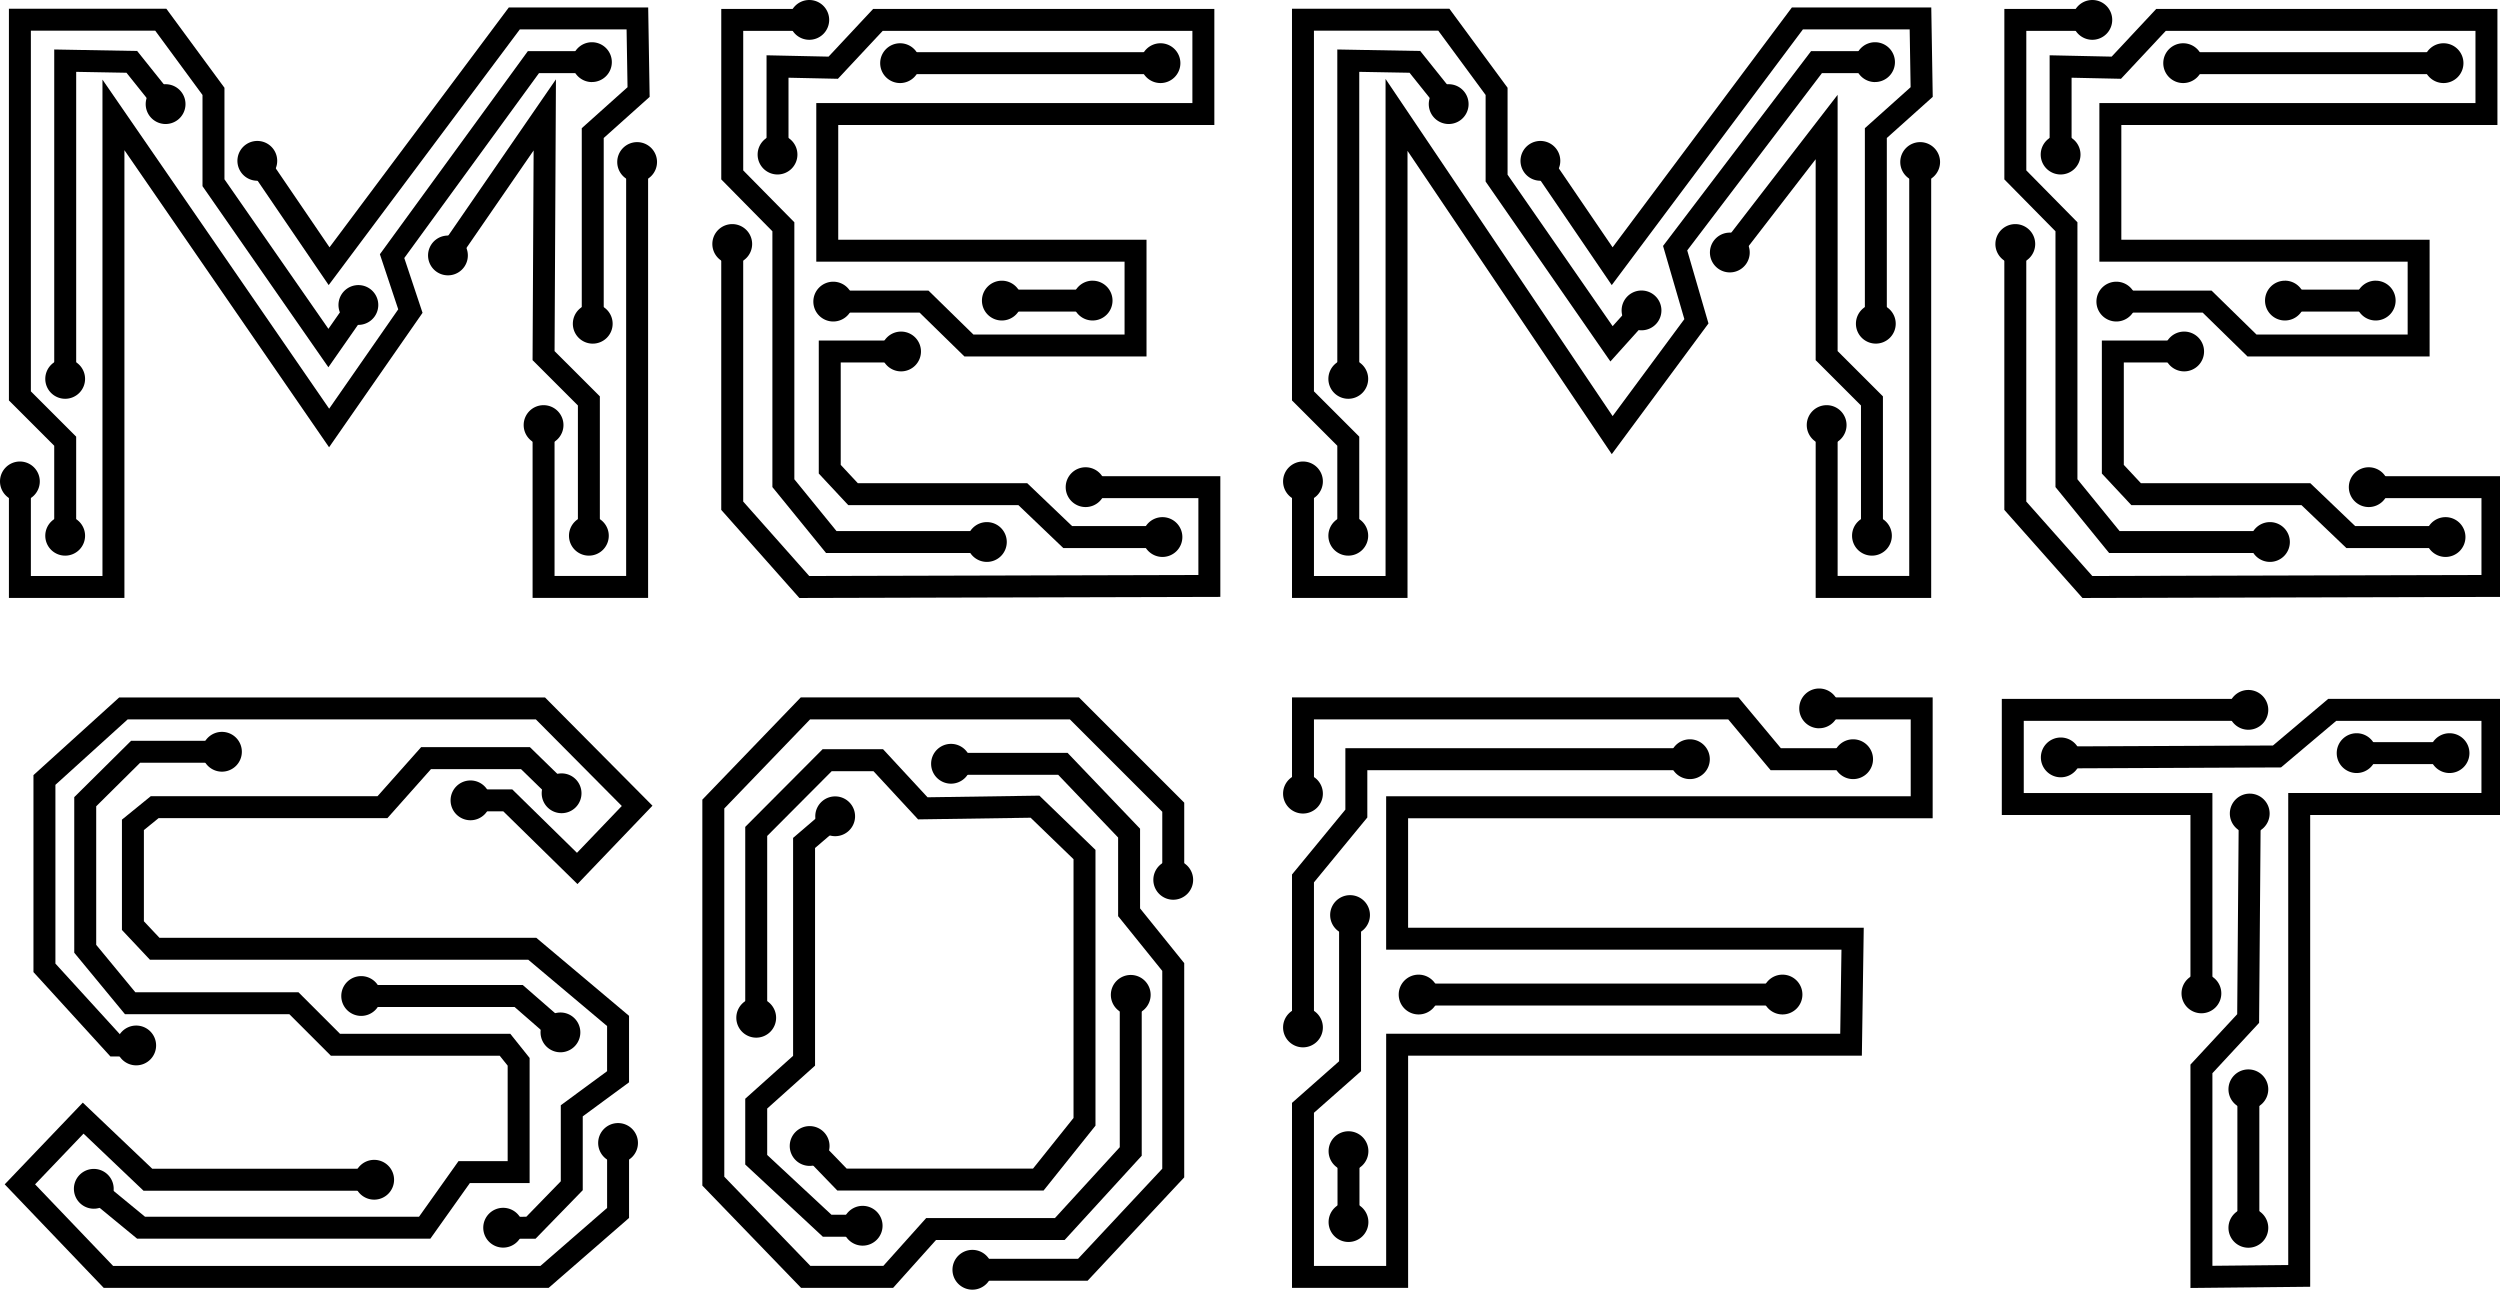 <svg id="Group_2" data-name="Group 2" xmlns="http://www.w3.org/2000/svg" xmlns:xlink="http://www.w3.org/1999/xlink" width="236.861" height="122.189" viewBox="0 0 236.861 122.189">
  <defs>
    <clipPath id="clip-path">
      <rect id="Rectangle_9" data-name="Rectangle 9" width="236.861" height="122.189" fill="none"/>
    </clipPath>
  </defs>
  <g id="Group_1" data-name="Group 1" clip-path="url(#clip-path)">
    <path id="Path_1" data-name="Path 1" d="M7.029,51.6V42.644L2.737,38.352V2.708H16.084L21.078,9.5v8.657L31.966,33.819l2.845-4.079" transform="translate(-0.852 -0.843)" fill="none" stroke="#000" stroke-width="2.08"/>
    <path id="Path_2" data-name="Path 2" d="M10,72.853a1.885,1.885,0,1,1-1.885-1.885A1.885,1.885,0,0,1,10,72.853" transform="translate(-1.94 -22.094)"/>
    <path id="Path_3" data-name="Path 3" d="M50,42.185a1.885,1.885,0,1,0-2.625.468A1.886,1.886,0,0,0,50,42.185" transform="translate(-14.499 -12.211)"/>
    <path id="Path_4" data-name="Path 4" d="M8.97,38.5V8.346l6.311.114,3.2,4" transform="translate(-2.792 -2.598)" fill="none" stroke="#000" stroke-width="2.08"/>
    <path id="Path_5" data-name="Path 5" d="M10,51.273a1.885,1.885,0,1,1-1.885-1.885A1.885,1.885,0,0,1,10,51.273" transform="translate(-1.94 -15.376)"/>
    <path id="Path_6" data-name="Path 6" d="M20.458,14.648A1.885,1.885,0,1,0,20.752,12a1.885,1.885,0,0,0-.294,2.649" transform="translate(-6.241 -3.607)"/>
    <path id="Path_7" data-name="Path 7" d="M2.737,48.272v10H11.6V13.546L32.034,43.21l7.7-11.077L38,26.928,51.39,8.548h5.547" transform="translate(-0.852 -2.661)" fill="none" stroke="#000" stroke-width="2.08"/>
    <path id="Path_8" data-name="Path 8" d="M0,65.378a1.885,1.885,0,1,1,1.885,1.885A1.885,1.885,0,0,1,0,65.378" transform="translate(0 -19.767)"/>
    <path id="Path_9" data-name="Path 9" d="M80.588,9.581A1.885,1.885,0,1,0,78.7,7.7a1.885,1.885,0,0,0,1.885,1.885" transform="translate(-24.502 -1.809)"/>
    <path id="Path_10" data-name="Path 10" d="M35.4,16.026l6.8,9.985L59.748,2.536H71.409l.114,6.974L67.179,13.4V31.459" transform="translate(-11.02 -0.79)" fill="none" stroke="#000" stroke-width="2.08"/>
    <path id="Path_11" data-name="Path 11" d="M32.988,22.333a1.885,1.885,0,1,1,2.619.5,1.885,1.885,0,0,1-2.619-.5" transform="translate(-10.168 -6.035)"/>
    <path id="Path_12" data-name="Path 12" d="M78.809,43.682A1.885,1.885,0,1,0,80.694,41.8a1.885,1.885,0,0,0-1.885,1.885" transform="translate(-24.535 -13.012)"/>
    <path id="Path_13" data-name="Path 13" d="M74.978,55.68V42.907l-4.293-4.292L70.8,15.806,61.626,29.123" transform="translate(-19.185 -4.921)" fill="none" stroke="#000" stroke-width="2.08"/>
    <path id="Path_14" data-name="Path 14" d="M82.047,72.853a1.885,1.885,0,1,1-1.885-1.885,1.885,1.885,0,0,1,1.885,1.885" transform="translate(-24.369 -22.094)"/>
    <path id="Path_15" data-name="Path 15" d="M59.222,33.222a1.885,1.885,0,1,0,2.622-.483,1.886,1.886,0,0,0-2.622.483" transform="translate(-18.333 -10.089)"/>
    <path id="Path_16" data-name="Path 16" d="M74.781,47.212V62.547h8.864V22.29" transform="translate(-23.281 -6.939)" fill="none" stroke="#000" stroke-width="2.08"/>
    <path id="Path_17" data-name="Path 17" d="M72.044,57.626a1.885,1.885,0,1,1,1.885,1.885,1.885,1.885,0,0,1-1.885-1.885" transform="translate(-22.429 -17.353)"/>
    <path id="Path_18" data-name="Path 18" d="M88.686,21.438A1.885,1.885,0,1,0,86.8,23.323a1.885,1.885,0,0,0,1.885-1.885" transform="translate(-26.436 -6.087)"/>
    <path id="Path_19" data-name="Path 19" d="M108.037,2.737h-7.3V17.423l4.844,4.915V46.63l4.538,5.576h14.745" transform="translate(-31.361 -0.852)" fill="none" stroke="#000" stroke-width="2.08"/>
    <path id="Path_20" data-name="Path 20" d="M110.486,0A1.885,1.885,0,1,1,108.6,1.885,1.885,1.885,0,0,1,110.486,0" transform="translate(-33.81)"/>
    <path id="Path_21" data-name="Path 21" d="M134.917,75.6a1.885,1.885,0,1,0-1.885-1.885,1.885,1.885,0,0,0,1.885,1.885" transform="translate(-41.416 -22.363)"/>
    <path id="Path_22" data-name="Path 22" d="M106.967,15.5V7.153l5.279.114,4.233-4.53h30.834v8.92H111.679V24.606h29.208v8.98H125.1l-4.253-4.159h-8.6" transform="translate(-33.301 -0.852)" fill="none" stroke="#000" stroke-width="2.08"/>
    <path id="Path_23" data-name="Path 23" d="M108,20.414a1.885,1.885,0,1,1-1.885-1.885A1.885,1.885,0,0,1,108,20.414" transform="translate(-32.449 -5.768)"/>
    <path id="Path_24" data-name="Path 24" d="M113.78,38.755a1.885,1.885,0,1,0,1.885,1.885,1.885,1.885,0,0,0-1.885-1.885" transform="translate(-34.835 -12.065)"/>
    <line id="Line_3" data-name="Line 3" x1="8.602" transform="translate(94.919 28.48)" fill="none" stroke="#000" stroke-width="2.08"/>
    <path id="Path_25" data-name="Path 25" d="M149.465,38.618A1.885,1.885,0,1,1,147.58,40.5a1.885,1.885,0,0,1,1.885-1.885" transform="translate(-45.945 -12.023)"/>
    <path id="Path_26" data-name="Path 26" d="M136.976,38.618a1.885,1.885,0,1,0,1.885,1.885,1.885,1.885,0,0,0-1.885-1.885" transform="translate(-42.057 -12.023)"/>
    <path id="Path_27" data-name="Path 27" d="M120.91,48.355h-6.758V59.509l2.206,2.363h16.084l4.253,4.065h8.98" transform="translate(-35.538 -15.054)" fill="none" stroke="#000" stroke-width="2.08"/>
    <path id="Path_28" data-name="Path 28" d="M123.113,45.618a1.885,1.885,0,1,1-1.885,1.885,1.885,1.885,0,0,1,1.885-1.885" transform="translate(-37.741 -14.202)"/>
    <path id="Path_29" data-name="Path 29" d="M159.073,74.917a1.885,1.885,0,1,0-1.885-1.885,1.885,1.885,0,0,0,1.885,1.885" transform="translate(-48.936 -22.15)"/>
    <line id="Line_4" data-name="Line 4" x1="24.67" transform="translate(85.278 5.984)" fill="none" stroke="#000" stroke-width="2.08"/>
    <path id="Path_30" data-name="Path 30" d="M158.8,5.952a1.885,1.885,0,1,1-1.885,1.885A1.885,1.885,0,0,1,158.8,5.952" transform="translate(-48.85 -1.853)"/>
    <path id="Path_31" data-name="Path 31" d="M122.976,5.952a1.885,1.885,0,1,0,1.885,1.885,1.885,1.885,0,0,0-1.885-1.885" transform="translate(-37.698 -1.853)"/>
    <path id="Path_32" data-name="Path 32" d="M100.735,33.564v24.8l6.83,7.7,38.376-.1V56.605H134.22" transform="translate(-31.361 -10.449)" fill="none" stroke="#000" stroke-width="2.08"/>
    <path id="Path_33" data-name="Path 33" d="M98,32.712A1.885,1.885,0,1,1,99.883,34.6,1.885,1.885,0,0,1,98,32.712" transform="translate(-30.509 -9.597)"/>
    <path id="Path_34" data-name="Path 34" d="M148.5,64.284a1.885,1.885,0,1,0,1.885,1.885,1.885,1.885,0,0,0-1.885-1.885" transform="translate(-45.646 -20.013)"/>
    <path id="Path_35" data-name="Path 35" d="M183.548,51.6V42.644l-4.293-4.293V2.708H192.6L197.6,9.5v8.218l10.888,15.7,2.845-3.161" transform="translate(-55.806 -0.843)" fill="none" stroke="#000" stroke-width="2.08"/>
    <path id="Path_36" data-name="Path 36" d="M186.522,72.853a1.885,1.885,0,1,1-1.885-1.885,1.885,1.885,0,0,1,1.885,1.885" transform="translate(-56.895 -22.094)"/>
    <path id="Path_37" data-name="Path 37" d="M226.38,43.114a1.885,1.885,0,1,0-2.662.14,1.886,1.886,0,0,0,2.662-.14" transform="translate(-69.454 -12.443)"/>
    <path id="Path_38" data-name="Path 38" d="M185.489,38.5V8.346l6.311.114,3.2,4" transform="translate(-57.747 -2.598)" fill="none" stroke="#000" stroke-width="2.08"/>
    <path id="Path_39" data-name="Path 39" d="M186.522,51.273a1.885,1.885,0,1,1-1.885-1.885,1.885,1.885,0,0,1,1.885,1.885" transform="translate(-56.895 -15.376)"/>
    <path id="Path_40" data-name="Path 40" d="M196.977,14.648A1.885,1.885,0,1,0,197.271,12a1.885,1.885,0,0,0-.294,2.649" transform="translate(-61.195 -3.607)"/>
    <path id="Path_41" data-name="Path 41" d="M179.256,48.272v10h8.864V13.546l20.432,30.341,7.98-10.786-2.016-6.927L227.909,8.548h5.547" transform="translate(-55.806 -2.661)" fill="none" stroke="#000" stroke-width="2.08"/>
    <path id="Path_42" data-name="Path 42" d="M176.519,65.378a1.885,1.885,0,1,1,1.885,1.885,1.885,1.885,0,0,1-1.885-1.885" transform="translate(-54.954 -19.767)"/>
    <path id="Path_43" data-name="Path 43" d="M257.107,9.581A1.885,1.885,0,1,0,255.222,7.7a1.885,1.885,0,0,0,1.885,1.885" transform="translate(-79.456 -1.809)"/>
    <path id="Path_44" data-name="Path 44" d="M211.917,16.026l6.8,9.985L236.267,2.536h11.661l.114,6.974L243.7,13.4V31.459" transform="translate(-65.974 -0.79)" fill="none" stroke="#000" stroke-width="2.08"/>
    <path id="Path_45" data-name="Path 45" d="M209.507,22.333a1.885,1.885,0,1,1,2.619.5,1.885,1.885,0,0,1-2.619-.5" transform="translate(-65.122 -6.035)"/>
    <path id="Path_46" data-name="Path 46" d="M255.328,43.682a1.885,1.885,0,1,0,1.885-1.885,1.885,1.885,0,0,0-1.885,1.885" transform="translate(-79.489 -13.012)"/>
    <path id="Path_47" data-name="Path 47" d="M251.445,56.2V43.427l-4.293-4.292V17.476l-9.174,11.889" transform="translate(-74.088 -5.441)" fill="none" stroke="#000" stroke-width="2.08"/>
    <path id="Path_48" data-name="Path 48" d="M258.566,72.853a1.885,1.885,0,1,1-1.885-1.885,1.885,1.885,0,0,1,1.885,1.885" transform="translate(-79.324 -22.094)"/>
    <path id="Path_49" data-name="Path 49" d="M235.635,32.736a1.885,1.885,0,1,0,2.644-.341,1.885,1.885,0,0,0-2.644.341" transform="translate(-73.236 -9.963)"/>
    <path id="Path_50" data-name="Path 50" d="M251.3,47.212V62.547h8.864V22.29" transform="translate(-78.235 -6.939)" fill="none" stroke="#000" stroke-width="2.08"/>
    <path id="Path_51" data-name="Path 51" d="M248.563,57.626a1.885,1.885,0,1,1,1.885,1.885,1.885,1.885,0,0,1-1.885-1.885" transform="translate(-77.383 -17.353)"/>
    <path id="Path_52" data-name="Path 52" d="M265.2,21.438a1.885,1.885,0,1,0-1.885,1.885,1.885,1.885,0,0,0,1.885-1.885" transform="translate(-81.39 -6.087)"/>
    <path id="Path_53" data-name="Path 53" d="M284.556,2.737h-7.3V17.423l4.844,4.915V46.63l4.537,5.576h14.746" transform="translate(-86.315 -0.852)" fill="none" stroke="#000" stroke-width="2.08"/>
    <path id="Path_54" data-name="Path 54" d="M287,0a1.885,1.885,0,1,1-1.885,1.885A1.885,1.885,0,0,1,287,0" transform="translate(-88.764)"/>
    <path id="Path_55" data-name="Path 55" d="M311.436,75.6a1.885,1.885,0,1,0-1.885-1.885,1.885,1.885,0,0,0,1.885,1.885" transform="translate(-96.37 -22.363)"/>
    <path id="Path_56" data-name="Path 56" d="M283.487,15.5V7.153l5.279.114L293,2.737h30.833v8.92H288.2V24.606h29.208v8.98H301.62l-4.253-4.159h-8.6" transform="translate(-88.256 -0.852)" fill="none" stroke="#000" stroke-width="2.08"/>
    <path id="Path_57" data-name="Path 57" d="M284.52,20.414a1.885,1.885,0,1,1-1.885-1.885,1.885,1.885,0,0,1,1.885,1.885" transform="translate(-87.404 -5.768)"/>
    <path id="Path_58" data-name="Path 58" d="M290.3,38.755a1.885,1.885,0,1,0,1.885,1.885,1.885,1.885,0,0,0-1.885-1.885" transform="translate(-89.79 -12.065)"/>
    <line id="Line_5" data-name="Line 5" x1="8.602" transform="translate(216.483 28.48)" fill="none" stroke="#000" stroke-width="2.08"/>
    <path id="Path_59" data-name="Path 59" d="M325.984,38.618A1.885,1.885,0,1,1,324.1,40.5a1.885,1.885,0,0,1,1.885-1.885" transform="translate(-100.899 -12.023)"/>
    <path id="Path_60" data-name="Path 60" d="M313.495,38.618A1.885,1.885,0,1,0,315.38,40.5a1.885,1.885,0,0,0-1.885-1.885" transform="translate(-97.011 -12.023)"/>
    <path id="Path_61" data-name="Path 61" d="M297.429,48.355h-6.758V59.509l2.206,2.363h16.084l4.253,4.065h8.98" transform="translate(-90.492 -15.054)" fill="none" stroke="#000" stroke-width="2.08"/>
    <path id="Path_62" data-name="Path 62" d="M299.632,45.618a1.885,1.885,0,1,1-1.885,1.885,1.885,1.885,0,0,1,1.885-1.885" transform="translate(-92.695 -14.202)"/>
    <path id="Path_63" data-name="Path 63" d="M335.592,74.917a1.885,1.885,0,1,0-1.885-1.885,1.885,1.885,0,0,0,1.885,1.885" transform="translate(-103.89 -22.15)"/>
    <line id="Line_6" data-name="Line 6" x1="24.67" transform="translate(206.843 5.984)" fill="none" stroke="#000" stroke-width="2.08"/>
    <path id="Path_64" data-name="Path 64" d="M335.317,5.952a1.885,1.885,0,1,1-1.885,1.885,1.885,1.885,0,0,1,1.885-1.885" transform="translate(-103.805 -1.853)"/>
    <path id="Path_65" data-name="Path 65" d="M299.495,5.952a1.885,1.885,0,1,0,1.885,1.885,1.885,1.885,0,0,0-1.885-1.885" transform="translate(-92.652 -1.853)"/>
    <path id="Path_66" data-name="Path 66" d="M277.254,33.564v24.8l6.83,7.7,38.376-.1V56.605H310.739" transform="translate(-86.315 -10.449)" fill="none" stroke="#000" stroke-width="2.08"/>
    <path id="Path_67" data-name="Path 67" d="M274.517,32.712A1.885,1.885,0,1,1,276.4,34.6a1.885,1.885,0,0,1-1.885-1.885" transform="translate(-85.463 -9.597)"/>
    <path id="Path_68" data-name="Path 68" d="M325.024,64.284a1.885,1.885,0,1,0,1.885,1.885,1.885,1.885,0,0,0-1.885-1.885" transform="translate(-100.6 -20.013)"/>
    <path id="Path_69" data-name="Path 69" d="M14.9,129.392h-2.08l-6.708-7.354v-17.8l7.482-6.777H53.107l9.16,9.228L56.59,112.62l-6.58-6.451H46.382" transform="translate(-1.902 -30.34)" fill="none" stroke="#000" stroke-width="2.08"/>
    <path id="Path_70" data-name="Path 70" d="M17.881,141.091A1.885,1.885,0,1,1,16,142.976a1.885,1.885,0,0,1,1.885-1.885" transform="translate(-4.98 -43.925)"/>
    <path id="Path_71" data-name="Path 71" d="M63.873,107.371a1.885,1.885,0,1,0,1.885,1.885,1.885,1.885,0,0,0-1.885-1.885" transform="translate(-19.298 -33.427)"/>
    <path id="Path_72" data-name="Path 72" d="M24.775,103.424H16.5l-4.773,4.732V122.09l4.257,5.16H31.5l3.935,3.935H51.5l1.29,1.613v10.45h-5.16l-3.742,5.269H17.019l-4.552-3.744" transform="translate(-3.652 -32.198)" fill="none" stroke="#000" stroke-width="2.08"/>
    <path id="Path_73" data-name="Path 73" d="M29.683,100.687a1.885,1.885,0,1,1-1.885,1.885,1.885,1.885,0,0,1,1.885-1.885" transform="translate(-8.654 -31.346)"/>
    <path id="Path_74" data-name="Path 74" d="M13.251,161.243a1.885,1.885,0,1,0,.258,2.653,1.886,1.886,0,0,0-.258-2.653" transform="translate(-3.166 -50.065)"/>
    <path id="Path_75" data-name="Path 75" d="M36.4,159.664H14.864l-6.133-5.837L2.737,160.1l8.386,8.768H52.444l6.967-6.058v-6.724" transform="translate(-0.852 -47.89)" fill="none" stroke="#000" stroke-width="2.08"/>
    <path id="Path_76" data-name="Path 76" d="M50.625,159.566a1.885,1.885,0,1,1-1.885,1.885,1.885,1.885,0,0,1,1.885-1.885" transform="translate(-15.174 -49.676)"/>
    <path id="Path_77" data-name="Path 77" d="M86.063,156.391a1.885,1.885,0,1,0-1.885,1.885,1.885,1.885,0,0,0,1.885-1.885" transform="translate(-25.62 -48.101)"/>
    <path id="Path_78" data-name="Path 78" d="M58.968,107.7l-3.49-3.4H46.06l-4.129,4.644H20.35l-2.064,1.678v9.546l2.064,2.193H56.123l8.128,6.838v5.289l-4.386,3.226v7.1l-3.87,3.979H53.269" transform="translate(-5.693 -32.471)" fill="none" stroke="#000" stroke-width="2.08"/>
    <path id="Path_79" data-name="Path 79" d="M77.724,106.933a1.885,1.885,0,1,1-2.666.036,1.886,1.886,0,0,1,2.666-.036" transform="translate(-23.201 -33.124)"/>
    <path id="Path_80" data-name="Path 80" d="M68.369,166.164a1.885,1.885,0,1,0,1.885,1.885,1.885,1.885,0,0,0-1.885-1.885" transform="translate(-20.698 -51.73)"/>
    <path id="Path_81" data-name="Path 81" d="M49.552,137.024H64.567l4.029,3.509" transform="translate(-15.427 -42.658)" fill="none" stroke="#000" stroke-width="2.08"/>
    <path id="Path_82" data-name="Path 82" d="M48.837,138.057a1.885,1.885,0,1,1,1.885-1.885,1.885,1.885,0,0,1-1.885,1.885" transform="translate(-14.617 -41.806)"/>
    <path id="Path_83" data-name="Path 83" d="M75.012,142.6a1.885,1.885,0,1,0-.183-2.66,1.885,1.885,0,0,0,.183,2.66" transform="translate(-23.151 -43.365)"/>
    <path id="Path_84" data-name="Path 84" d="M179.256,105.628V97.457h40.776l4.014,4.813h7.428" transform="translate(-55.806 -30.341)" fill="none" stroke="#000" stroke-width="2.08"/>
    <path id="Path_85" data-name="Path 85" d="M180.289,108.333a1.885,1.885,0,1,1-1.885-1.885,1.885,1.885,0,0,1,1.885,1.885" transform="translate(-54.954 -33.14)"/>
    <path id="Path_86" data-name="Path 86" d="M254.091,105.48a1.885,1.885,0,1,0-1.885-1.885,1.885,1.885,0,0,0,1.885,1.885" transform="translate(-78.517 -31.665)"/>
    <path id="Path_87" data-name="Path 87" d="M228.068,97.457h9.807v9.367h-49.7v12.453h43.155l-.148,10.044H188.177v22h-8.921V135.3l4.461-3.941V116.942" transform="translate(-55.806 -30.34)" fill="none" stroke="#000" stroke-width="2.08"/>
    <path id="Path_88" data-name="Path 88" d="M249.418,98.49A1.885,1.885,0,1,1,251.3,96.6a1.885,1.885,0,0,1-1.885,1.885" transform="translate(-77.062 -29.488)"/>
    <path id="Path_89" data-name="Path 89" d="M186.766,125.035a1.885,1.885,0,1,0-1.885,1.885,1.885,1.885,0,0,0,1.885-1.885" transform="translate(-56.971 -38.339)"/>
    <path id="Path_90" data-name="Path 90" d="M179.256,129.959V115.742l5.056-6.147v-5.149h31.7" transform="translate(-55.806 -32.516)" fill="none" stroke="#000" stroke-width="2.08"/>
    <path id="Path_91" data-name="Path 91" d="M180.289,140.5a1.885,1.885,0,1,1-1.885-1.885,1.885,1.885,0,0,1,1.885,1.885" transform="translate(-54.954 -43.155)"/>
    <path id="Path_92" data-name="Path 92" d="M231.637,105.48a1.885,1.885,0,1,0-1.885-1.885,1.885,1.885,0,0,0,1.885,1.885" transform="translate(-71.527 -31.665)"/>
    <line id="Line_7" data-name="Line 7" x1="34.667" transform="translate(134.31 94.228)" fill="none" stroke="#000" stroke-width="2.08"/>
    <path id="Path_93" data-name="Path 93" d="M244.375,134.087a1.885,1.885,0,1,1-1.885,1.885,1.885,1.885,0,0,1,1.885-1.885" transform="translate(-75.492 -41.744)"/>
    <path id="Path_94" data-name="Path 94" d="M194.311,134.087a1.885,1.885,0,1,0,1.885,1.885,1.885,1.885,0,0,0-1.885-1.885" transform="translate(-59.906 -41.744)"/>
    <line id="Line_8" data-name="Line 8" y2="6.908" transform="translate(127.762 108.971)" fill="none" stroke="#000" stroke-width="2.08"/>
    <path id="Path_95" data-name="Path 95" d="M182.78,157.518a1.885,1.885,0,1,1,1.885,1.885,1.885,1.885,0,0,1-1.885-1.885" transform="translate(-56.903 -48.452)"/>
    <path id="Path_96" data-name="Path 96" d="M182.78,167.275a1.885,1.885,0,1,0,1.885-1.885,1.885,1.885,0,0,0-1.885,1.885" transform="translate(-56.903 -51.49)"/>
    <path id="Path_97" data-name="Path 97" d="M299.227,97.659h-22.32v8.92H294.78V124.52" transform="translate(-86.207 -30.403)" fill="none" stroke="#000" stroke-width="2.08"/>
    <path id="Path_98" data-name="Path 98" d="M308.465,94.921a1.885,1.885,0,1,1-1.885,1.885,1.885,1.885,0,0,1,1.885-1.885" transform="translate(-95.445 -29.551)"/>
    <path id="Path_99" data-name="Path 99" d="M300.122,135.811a1.885,1.885,0,1,0,1.885-1.885,1.885,1.885,0,0,0-1.885,1.885" transform="translate(-93.435 -41.694)"/>
    <path id="Path_100" data-name="Path 100" d="M283.51,102.164l20.483-.09,5.235-4.416h15.178v8.92H306.1v44.709l-9.264.094V131.676l4.426-4.772.151-19.424" transform="translate(-88.263 -30.403)" fill="none" stroke="#000" stroke-width="2.08"/>
    <path id="Path_101" data-name="Path 101" d="M282.666,105.233a1.885,1.885,0,1,1,1.877-1.893,1.885,1.885,0,0,1-1.877,1.893" transform="translate(-87.411 -31.588)"/>
    <path id="Path_102" data-name="Path 102" d="M310.539,111.083a1.885,1.885,0,1,0-1.9,1.87,1.885,1.885,0,0,0,1.9-1.87" transform="translate(-95.504 -33.991)"/>
    <line id="Line_9" data-name="Line 9" x1="8.803" transform="translate(223.277 71.354)" fill="none" stroke="#000" stroke-width="2.08"/>
    <path id="Path_103" data-name="Path 103" d="M336.141,100.874a1.885,1.885,0,1,1-1.885,1.885,1.885,1.885,0,0,1,1.885-1.885" transform="translate(-104.061 -31.404)"/>
    <path id="Path_104" data-name="Path 104" d="M323.359,100.874a1.885,1.885,0,1,0,1.885,1.885,1.885,1.885,0,0,0-1.885-1.885" transform="translate(-100.082 -31.404)"/>
    <line id="Line_10" data-name="Line 10" y1="13.124" transform="translate(213.02 103.206)" fill="none" stroke="#000" stroke-width="2.08"/>
    <path id="Path_105" data-name="Path 105" d="M310.35,168.066a1.885,1.885,0,1,1-1.885-1.885,1.885,1.885,0,0,1,1.885,1.885" transform="translate(-95.445 -51.736)"/>
    <path id="Path_106" data-name="Path 106" d="M310.35,149.009a1.885,1.885,0,1,0-1.885,1.885,1.885,1.885,0,0,0,1.885-1.885" transform="translate(-95.445 -45.803)"/>
    <path id="Path_107" data-name="Path 107" d="M132.722,153.016h10.559l8.566-9.164V124.331l-4.183-5.186v-7.5l-6.275-6.565H130.7" transform="translate(-40.689 -32.712)" fill="none" stroke="#000" stroke-width="2.08"/>
    <path id="Path_108" data-name="Path 108" d="M132.922,175.721a1.885,1.885,0,1,1,1.885-1.885,1.885,1.885,0,0,1-1.885,1.885" transform="translate(-40.795 -53.532)"/>
    <path id="Path_109" data-name="Path 109" d="M129.982,102.338a1.885,1.885,0,1,0,1.885,1.885,1.885,1.885,0,0,0-1.885-1.885" transform="translate(-39.879 -31.86)"/>
    <path id="Path_110" data-name="Path 110" d="M137.683,124.5v14.935l-6.721,7.347H118.769l-4.064,4.534h-7.817l-8.754-9.067V106.52l8.726-9.064h25.487l9.363,9.363v6.974" transform="translate(-30.551 -30.34)" fill="none" stroke="#000" stroke-width="2.08"/>
    <path id="Path_111" data-name="Path 111" d="M152.824,136.014a1.885,1.885,0,1,1,1.885,1.885,1.885,1.885,0,0,1-1.885-1.885" transform="translate(-47.577 -41.757)"/>
    <path id="Path_112" data-name="Path 112" d="M158.671,120.19a1.885,1.885,0,1,0,1.885-1.885,1.885,1.885,0,0,0-1.885,1.885" transform="translate(-49.398 -36.831)"/>
    <path id="Path_113" data-name="Path 113" d="M104.036,129.08V111.332l6.721-6.748H115.6l4.22,4.56,10.63-.156,4.69,4.533v25.323l-4.377,5.472h-18.6l-3.133-3.245" transform="translate(-32.389 -32.559)" fill="none" stroke="#000" stroke-width="2.08"/>
    <path id="Path_114" data-name="Path 114" d="M105.069,139.165a1.885,1.885,0,1,1-1.885-1.885,1.885,1.885,0,0,1,1.885,1.885" transform="translate(-31.537 -42.738)"/>
    <path id="Path_115" data-name="Path 115" d="M111.889,155.5a1.885,1.885,0,1,0-.047,2.665,1.885,1.885,0,0,0,.047-2.665" transform="translate(-33.824 -48.232)"/>
    <path id="Path_116" data-name="Path 116" d="M111.587,112.215,108.57,114.8v20.634l-4.534,4.065v5.315l6.722,6.253h3.456" transform="translate(-32.389 -34.935)" fill="none" stroke="#000" stroke-width="2.08"/>
    <path id="Path_117" data-name="Path 117" d="M112.817,110.021a1.885,1.885,0,1,1-.2,2.658,1.885,1.885,0,0,1,.2-2.658" transform="translate(-34.918 -34.111)"/>
    <path id="Path_118" data-name="Path 118" d="M117.827,169.664a1.885,1.885,0,1,0-1.885-1.885,1.885,1.885,0,0,0,1.885,1.885" transform="translate(-36.095 -51.646)"/>
  </g>
</svg>
